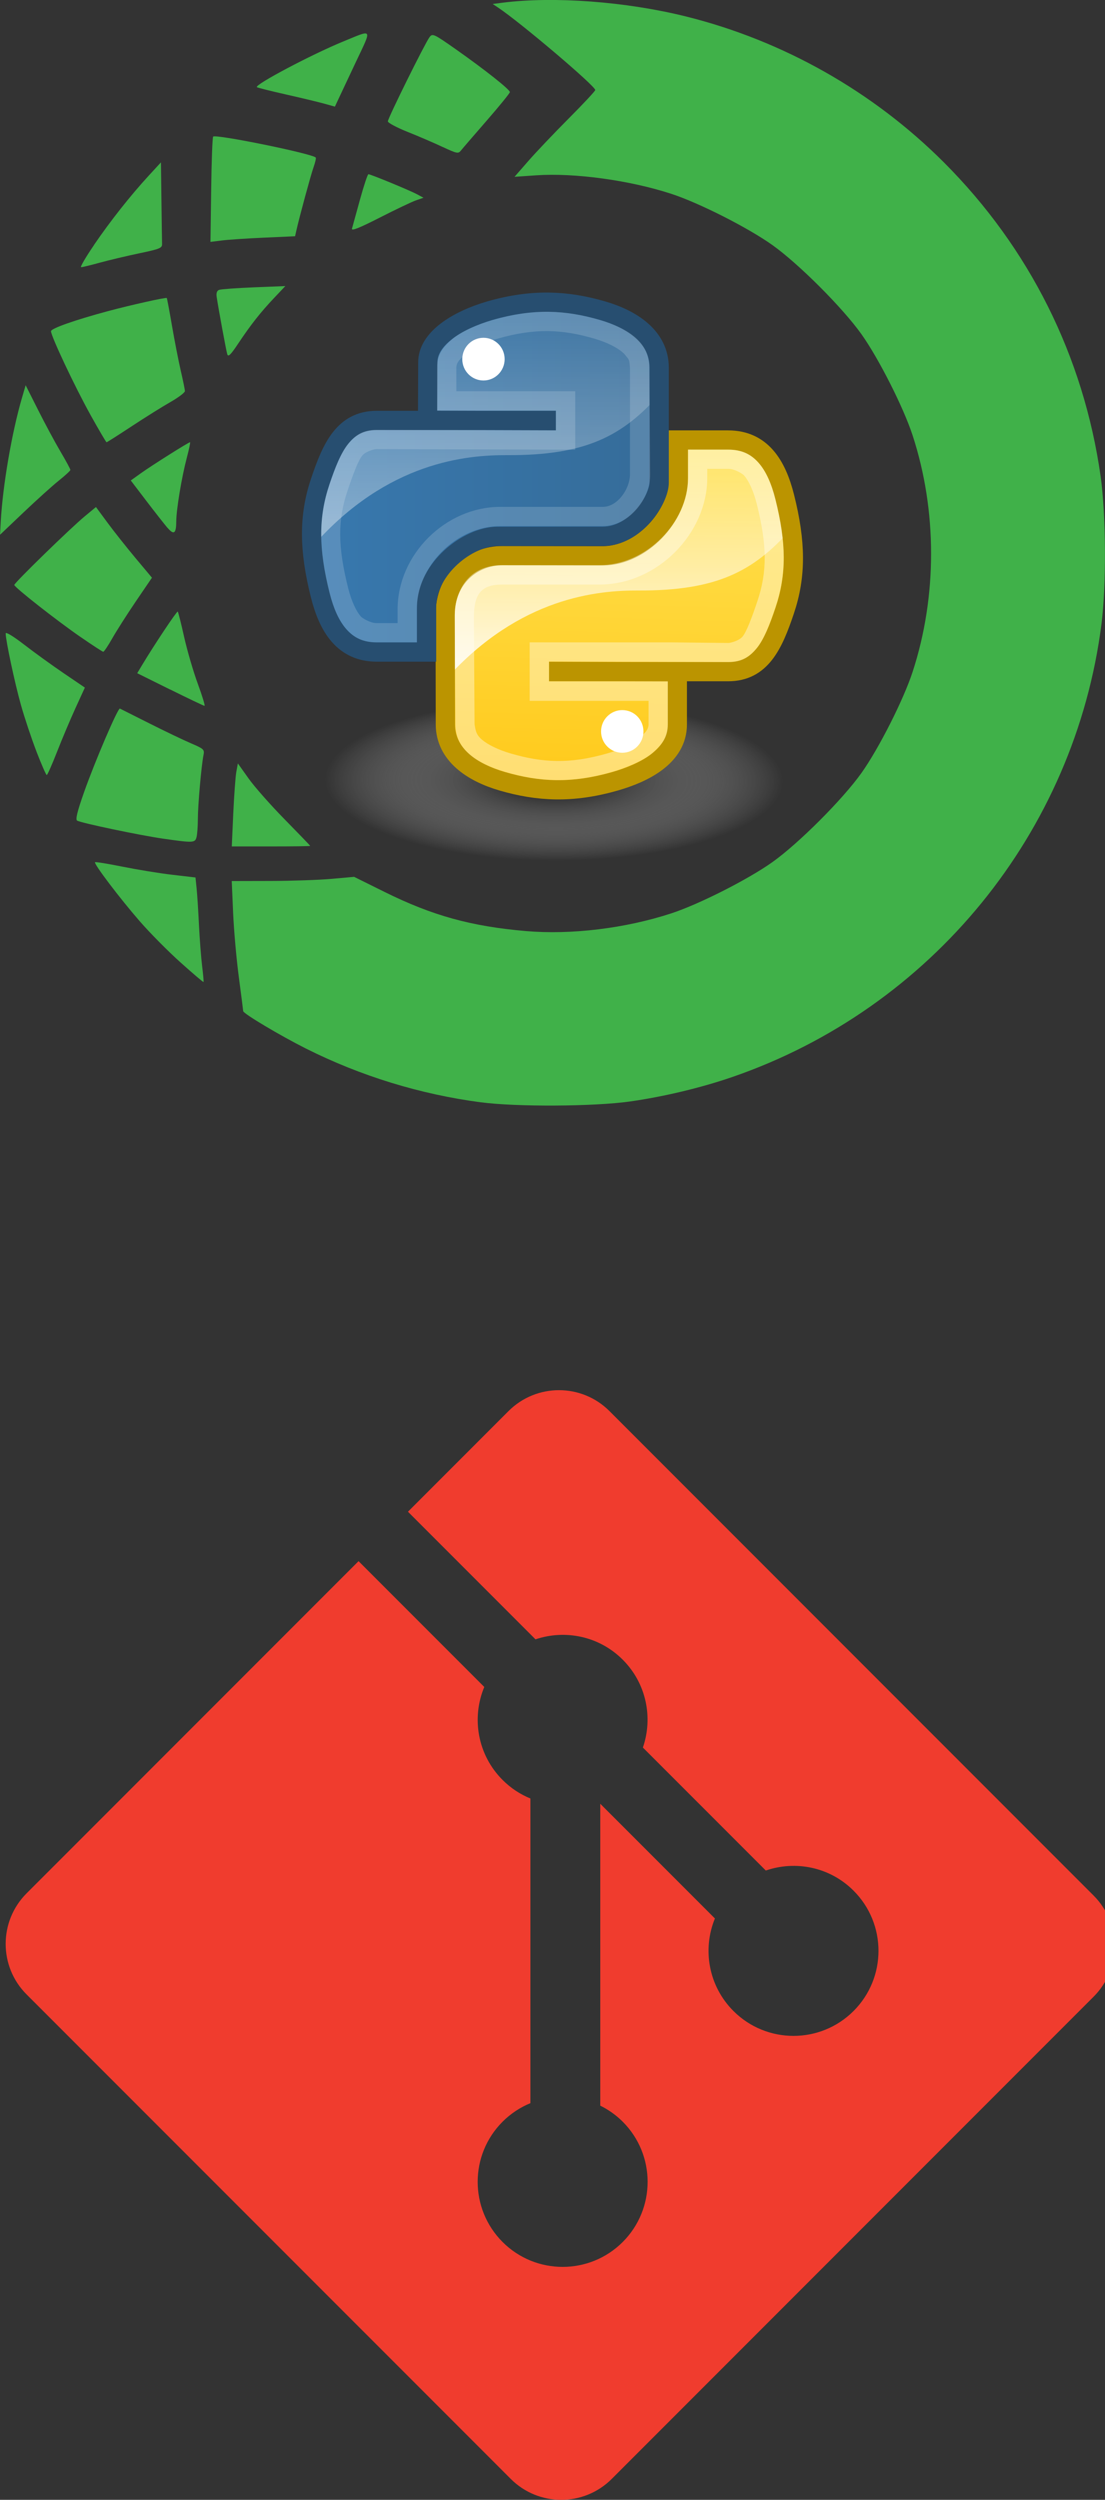<?xml version="1.0" encoding="UTF-8" standalone="no"?>
<!-- Created with Inkscape (http://www.inkscape.org/) -->

<svg
   xmlns:dc="http://purl.org/dc/elements/1.1/"
   xmlns:cc="http://creativecommons.org/ns#"
   xmlns:rdf="http://www.w3.org/1999/02/22-rdf-syntax-ns#"
   xmlns:svg="http://www.w3.org/2000/svg"
   xmlns="http://www.w3.org/2000/svg"
   xmlns:xlink="http://www.w3.org/1999/xlink"
   xmlns:sodipodi="http://sodipodi.sourceforge.net/DTD/sodipodi-0.dtd"
   xmlns:inkscape="http://www.inkscape.org/namespaces/inkscape"
   width="24.723mm"
   height="55.89mm"
   viewBox="0 0 24.723 55.89"
   version="1.1"
   id="svg8"
   inkscape:version="0.92.3 (unknown)"
   sodipodi:docname="requirements_logos.svg">
  <rect x="0" y="0" width="24.723" height="55.89" fill="#333333" stroke="none"/>
  <defs
     id="defs2">
    <linearGradient
       x1="94.693"
       y1="112.511"
       x2="94.693"
       y2="64.053"
       id="lg5"
       xlink:href="#lg2"
       gradientUnits="userSpaceOnUse"
       gradientTransform="matrix(0.094,0,0,0.094,64.02,75.497)" />
    <linearGradient
       id="lg2">
      <stop
         stop-color="#fff"
         offset="0"
         id="stop7" />
      <stop
         stop-color="#fff"
         stop-opacity="0.165"
         offset="1"
         id="stop9" />
    </linearGradient>
    <linearGradient
       x1="59.728"
       y1="102"
       x2="142.62"
       y2="102"
       id="lg6"
       xlink:href="#lg1"
       gradientUnits="userSpaceOnUse"
       gradientTransform="matrix(0.094,0,0,0.094,64.02,75.497)" />
    <linearGradient
       id="lg1">
      <stop
         stop-color="#3778ae"
         offset="0"
         id="stop2" />
      <stop
         stop-color="#366c99"
         offset="1"
         id="stop4" />
    </linearGradient>
    <linearGradient
       x1="94.693"
       y1="112.511"
       x2="94.693"
       y2="64.053"
       id="lg7"
       xlink:href="#lg2"
       gradientUnits="userSpaceOnUse"
       gradientTransform="matrix(0.094,0,0,0.094,66.952,78.531)" />
    <linearGradient
       x1="119.191"
       y1="89.13"
       x2="116.965"
       y2="169.279"
       id="lg8"
       xlink:href="#lg3"
       gradientUnits="userSpaceOnUse"
       gradientTransform="matrix(0.094,0,0,0.094,64.282,75.871)" />
    <linearGradient
       id="lg3">
      <stop
         stop-color="#ffe253"
         offset="0"
         id="stop12" />
      <stop
         stop-color="#ffca1c"
         offset="1"
         id="stop14" />
    </linearGradient>
    <radialGradient
       cx="15.115"
       cy="63.965"
       r="12.289"
       fx="15.115"
       fy="63.965"
       id="rg1"
       xlink:href="#lg4"
       gradientUnits="userSpaceOnUse"
       gradientTransform="matrix(0.417,0.002,-5.4181639e-4,0.146,68.736,82.46)" />
    <linearGradient
       id="lg4">
      <stop
         stop-color="#000"
         offset="0"
         id="stop17"
         style="stop-color:#000000;stop-opacity:1" />
      <stop
         stop-color="#000"
         stop-opacity="0"
         offset="1"
         id="stop19"
         style="stop-color:#ededed;stop-opacity:0" />
    </linearGradient>
  </defs>
  <sodipodi:namedview
     id="base"
     pagecolor="#ffffff"
     bordercolor="#666666"
     borderopacity="1.0"
     inkscape:pageopacity="0.0"
     inkscape:pageshadow="2"
     inkscape:zoom="1.979899"
     inkscape:cx="20.78933"
     inkscape:cy="106.82175"
     inkscape:document-units="mm"
     inkscape:current-layer="layer1"
     showgrid="false"
     fit-margin-top="0"
     fit-margin-left="0"
     fit-margin-right="0"
     fit-margin-bottom="0"
     inkscape:window-width="1920"
     inkscape:window-height="1136"
     inkscape:window-x="1280"
     inkscape:window-y="27"
     inkscape:window-maximized="1" />
  <g
     inkscape:label="Layer 1"
     inkscape:groupmode="layer"
     id="layer1"
     transform="translate(-62.564,-74.249)">
    <path
       style="fill:#40b149;fill-opacity:1;stroke-width:1"
       d="m 73.321,98.894 c -1.36,-0.18 -2.684,-0.587 -3.908,-1.2 -0.584,-0.293 -1.407,-0.784 -1.408,-0.839 -1.83e-4,-0.018 -0.044,-0.359 -0.097,-0.757 -0.053,-0.398 -0.111,-1.045 -0.128,-1.438 l -0.031,-0.713 0.865,-0.002 c 0.476,-9.13e-4 1.092,-0.022 1.369,-0.047 l 0.504,-0.045 0.68,0.337 c 1.07,0.53 1.935,0.769 3.159,0.875 1.017,0.088 2.228,-0.059 3.259,-0.396 0.622,-0.204 1.712,-0.756 2.259,-1.144 0.589,-0.419 1.575,-1.405 1.994,-1.994 0.389,-0.547 0.941,-1.637 1.144,-2.259 0.552,-1.689 0.552,-3.602 0,-5.291 C 82.778,83.357 82.226,82.267 81.838,81.721 81.419,81.132 80.433,80.146 79.844,79.727 79.297,79.338 78.207,78.786 77.585,78.583 76.654,78.279 75.416,78.109 74.556,78.169 l -0.48,0.033 0.31,-0.355 c 0.17,-0.195 0.577,-0.623 0.903,-0.95 0.326,-0.327 0.593,-0.613 0.593,-0.635 0,-0.092 -1.679,-1.515 -2.176,-1.845 l -0.119,-0.079 0.217,-0.028 c 1.152,-0.147 2.766,-0.026 4.107,0.307 2.178,0.542 4.185,1.677 5.772,3.263 1.914,1.914 3.126,4.339 3.506,7.018 0.121,0.852 0.13,2.436 0.019,3.304 -0.595,4.657 -3.804,8.591 -8.259,10.126 -0.697,0.24 -1.529,0.439 -2.287,0.547 -0.804,0.114 -2.546,0.124 -3.343,0.018 z m -6.72,-3.129 c -0.277,-0.248 -0.688,-0.663 -0.912,-0.921 -0.445,-0.511 -1.032,-1.285 -0.999,-1.318 0.011,-0.011 0.289,0.034 0.617,0.1 0.328,0.066 0.829,0.148 1.114,0.181 l 0.517,0.06 0.025,0.245 c 0.014,0.135 0.038,0.506 0.053,0.825 0.016,0.319 0.048,0.732 0.071,0.917 0.023,0.186 0.037,0.343 0.03,0.35 -0.007,0.007 -0.239,-0.191 -0.516,-0.439 z m 1.182,-3.329 c 0.019,-0.405 0.049,-0.823 0.068,-0.928 l 0.035,-0.191 0.239,0.336 c 0.131,0.185 0.495,0.597 0.809,0.916 0.313,0.319 0.57,0.585 0.57,0.592 9.7e-5,0.007 -0.395,0.012 -0.877,0.012 h -0.877 z m -1.565,0.564 c -0.525,-0.075 -1.843,-0.352 -1.928,-0.404 -0.041,-0.025 0.002,-0.203 0.155,-0.636 0.242,-0.687 0.758,-1.89 0.802,-1.869 0.016,0.008 0.312,0.156 0.657,0.33 0.345,0.174 0.766,0.375 0.934,0.447 0.287,0.123 0.304,0.139 0.279,0.263 -0.047,0.231 -0.126,1.121 -0.126,1.43 -3.65e-4,0.163 -0.014,0.346 -0.03,0.406 -0.034,0.127 -0.073,0.129 -0.743,0.033 z m -2.838,-1.949 c -0.112,-0.29 -0.269,-0.76 -0.349,-1.046 -0.137,-0.487 -0.34,-1.44 -0.34,-1.594 0,-0.041 0.171,0.063 0.416,0.252 0.229,0.177 0.628,0.465 0.886,0.64 l 0.47,0.319 -0.21,0.458 c -0.115,0.252 -0.301,0.692 -0.413,0.978 -0.112,0.286 -0.215,0.519 -0.23,0.519 -0.015,0 -0.119,-0.237 -0.231,-0.527 z m 2.992,-1.385 -0.738,-0.366 0.107,-0.178 c 0.273,-0.455 0.782,-1.218 0.8,-1.2 0.011,0.011 0.076,0.267 0.143,0.569 0.068,0.302 0.205,0.772 0.305,1.044 0.1,0.272 0.168,0.495 0.151,0.495 -0.017,0 -0.363,-0.165 -0.769,-0.366 z m -2,-1.171 c -0.546,-0.377 -1.488,-1.117 -1.488,-1.168 0,-0.047 1.259,-1.273 1.578,-1.536 l 0.249,-0.206 0.259,0.351 c 0.142,0.193 0.424,0.548 0.626,0.79 l 0.368,0.439 -0.359,0.527 c -0.197,0.29 -0.435,0.663 -0.529,0.829 -0.094,0.166 -0.185,0.301 -0.202,0.3 -0.018,-0.001 -0.243,-0.148 -0.501,-0.326 z m -1.791,-2.587 c 0.045,-0.808 0.246,-1.979 0.473,-2.759 l 0.084,-0.287 0.278,0.552 c 0.153,0.304 0.378,0.723 0.501,0.931 0.123,0.208 0.223,0.393 0.222,0.411 -0.001,0.018 -0.118,0.125 -0.26,0.239 -0.142,0.113 -0.495,0.432 -0.786,0.708 l -0.528,0.502 z m 3.728,0.14 c -0.069,-0.082 -0.282,-0.353 -0.473,-0.603 l -0.346,-0.454 0.231,-0.165 c 0.242,-0.173 1.062,-0.69 1.095,-0.69 0.011,0 -0.022,0.158 -0.073,0.35 -0.114,0.431 -0.234,1.154 -0.235,1.413 -0.001,0.282 -0.052,0.32 -0.198,0.148 z m -1.723,-2.528 c -0.343,-0.615 -0.881,-1.755 -0.881,-1.866 0,-0.062 0.541,-0.252 1.275,-0.449 0.507,-0.136 1.297,-0.312 1.315,-0.293 0.007,0.007 0.059,0.284 0.116,0.615 0.057,0.331 0.145,0.783 0.196,1.004 0.051,0.221 0.094,0.428 0.094,0.462 0,0.033 -0.147,0.144 -0.326,0.246 -0.179,0.102 -0.57,0.346 -0.867,0.542 -0.298,0.196 -0.549,0.356 -0.56,0.356 -0.01,0 -0.173,-0.277 -0.362,-0.616 z m 3.063,-1.35 c -0.024,-0.08 -0.19,-0.974 -0.237,-1.281 -0.013,-0.087 0.004,-0.14 0.054,-0.159 0.041,-0.016 0.391,-0.041 0.778,-0.057 l 0.704,-0.028 -0.246,0.26 c -0.308,0.325 -0.527,0.603 -0.807,1.023 -0.168,0.253 -0.225,0.309 -0.245,0.242 z m -2.983,-2.443 c 0.37,-0.542 0.817,-1.107 1.232,-1.558 l 0.267,-0.29 0.011,0.858 c 0.006,0.472 0.012,0.905 0.014,0.963 0.003,0.095 -0.045,0.115 -0.508,0.212 -0.281,0.059 -0.678,0.153 -0.882,0.209 -0.204,0.056 -0.393,0.102 -0.421,0.102 -0.028,0 0.102,-0.223 0.288,-0.495 z m 2.623,-1.233 c 0.008,-0.64 0.028,-1.176 0.044,-1.191 0.059,-0.059 2.206,0.378 2.295,0.468 0.012,0.012 -0.011,0.111 -0.05,0.221 -0.064,0.183 -0.316,1.11 -0.384,1.414 l -0.028,0.125 -0.69,0.031 c -0.379,0.017 -0.805,0.045 -0.946,0.063 l -0.257,0.032 z m 3.15,0.867 c 0.012,-0.044 0.093,-0.336 0.179,-0.649 0.086,-0.312 0.171,-0.568 0.189,-0.568 0.049,0 0.922,0.36 1.087,0.448 l 0.145,0.078 -0.169,0.059 c -0.093,0.032 -0.458,0.206 -0.811,0.386 -0.455,0.232 -0.636,0.304 -0.62,0.246 z m 2.035,-1.823 c -0.186,-0.088 -0.539,-0.24 -0.785,-0.338 -0.246,-0.098 -0.447,-0.205 -0.447,-0.238 0,-0.071 0.83,-1.746 0.932,-1.882 0.067,-0.089 0.092,-0.078 0.596,0.276 0.644,0.453 1.202,0.895 1.202,0.952 0,0.023 -0.233,0.31 -0.518,0.637 -0.285,0.327 -0.546,0.63 -0.58,0.673 -0.056,0.071 -0.093,0.063 -0.4,-0.081 z m -2.658,-0.972 c -0.133,-0.037 -0.521,-0.13 -0.863,-0.207 -0.341,-0.077 -0.63,-0.15 -0.642,-0.161 -0.055,-0.055 1.22,-0.729 1.924,-1.018 0.683,-0.28 0.658,-0.32 0.288,0.462 -0.18,0.38 -0.358,0.758 -0.396,0.841 l -0.07,0.15 z"
       id="path826"
       inkscape:connector-curvature="0" />
    <g
       id="g12"
       transform="matrix(0.027,0,0,-0.027,62.691,130.139)"
       style="stroke-width:1.325">
      <path
         d="M 901.543,500.352 500.352,901.527 c -23.094,23.11 -60.567,23.11 -83.692,0 L 333.359,818.211 439.031,712.535 c 24.563,8.293 52.727,2.727 72.297,-16.847 19.688,-19.696 25.203,-48.102 16.699,-72.75 L 629.883,521.094 c 24.648,8.496 53.066,3.004 72.754,-16.711 27.5,-27.492 27.5,-72.059 0,-99.574 -27.52,-27.516 -72.078,-27.516 -99.61,0 -20.683,20.703 -25.8,51.097 -15.312,76.582 l -95,94.992 V 326.414 c 6.699,-3.32 13.027,-7.742 18.613,-13.312 27.5,-27.497 27.5,-72.059 0,-99.598 -27.5,-27.488 -72.09,-27.488 -99.57,0 -27.5,27.539 -27.5,72.101 0,99.598 6.797,6.789 14.668,11.925 23.066,15.363 v 252.281 c -8.398,3.438 -16.25,8.531 -23.066,15.367 -20.828,20.821 -25.84,51.395 -15.156,76.977 L 292.422,777.285 17.324,502.211 c -23.105,-23.129 -23.105,-60.602 0,-83.711 L 418.535,17.324 c 23.098,-23.105 60.559,-23.105 83.692,0 L 901.543,416.641 c 23.113,23.113 23.113,60.605 0,83.711"
         style="fill:#f03c2e;fill-opacity:1;fill-rule:nonzero;stroke:none;stroke-width:1.325"
         id="path14"
         inkscape:connector-curvature="0" />
    </g>
    <g
       id="g889"
       transform="translate(-0.044,-0.132)">
      <path
         inkscape:connector-curvature="0"
         style="fill:url(#rg1);stroke-width:0.265"
         id="path29"
         d="m 80.209,91.821 a 5.202,1.794 0 0 1 -10.404,0 5.202,1.794 0 1 1 10.404,0 z" />
      <path
         style="fill:url(#lg8);stroke-width:0.265"
         inkscape:connector-curvature="0"
         id="path31"
         d="m 77.636,90.576 c 0,0.723 -0.627,1.089 -1.264,1.272 -0.958,0.275 -1.727,0.233 -2.527,0 -0.669,-0.195 -1.264,-0.593 -1.264,-1.272 v -2.385 c 0,-0.686 0.572,-1.272 1.264,-1.272 l 2.487,-0.162 c 0.842,0 1.392,-0.525 1.392,-1.388 l 0.229,-1.153 h 0.948 c 0.736,0 1.082,0.547 1.264,1.271 0.253,1.007 0.264,1.759 0,2.544 -0.256,0.762 -0.529,1.271 -1.264,1.271 h -1.264 -2.527 v -0.005 c 2.181,0.005 2.527,-0.877 2.527,1.277 z" />
      <path
         style="fill:#ffffff;stroke-width:0.265"
         inkscape:connector-curvature="0"
         id="path33"
         d="m 76.056,90.734 c 0,-0.263 0.213,-0.477 0.474,-0.477 0.265,0 0.474,0.213 0.474,0.477 0,0.264 -0.212,0.477 -0.474,0.477 -0.261,0 -0.474,-0.213 -0.474,-0.477 z" />
      <path
         style="opacity:0.837;fill:url(#lg7);stroke-width:0.265"
         inkscape:connector-curvature="0"
         id="path35"
         d="m 77.949,84.216 v 1.118 c -0.903,1.587 -2.617,1.59 -4.055,1.59 l -0.534,0.054 c -0.75,0.645 -0.774,1.679 -0.773,2.586 1.654,-1.845 3.418,-1.984 4.298,-1.981 1.756,0.008 2.583,-0.424 3.422,-1.374 -0.004,-0.018 0.004,-0.035 0,-0.054 -0.032,-0.212 -0.089,-0.438 -0.148,-0.674 -0.085,-0.34 -0.197,-0.639 -0.377,-0.862 -0.004,-0.004 -0.01,-0.009 -0.013,-0.013 0,0 -0.011,0 -0.013,0 -0.006,-0.007 -0.007,-0.02 -0.013,-0.027 -0.012,-0.009 -0.014,-0.018 -0.027,-0.027 -0.004,-0.004 -0.01,0.004 -0.013,0 -0.192,-0.124 -0.424,-0.217 -0.66,-0.256 -0.214,-0.035 -0.428,-0.062 -0.647,-0.081 h -0.135 -0.31 z" />
      <path
         style="fill:none;stroke:#bb9400;stroke-width:0.431"
         inkscape:connector-curvature="0"
         id="path37"
         d="m 77.762,90.576 c 0,0.723 -0.754,1.089 -1.391,1.272 -0.958,0.275 -1.726,0.233 -2.527,0 -0.669,-0.195 -1.27,-0.593 -1.271,-1.271 l -0.004,-2.45 c -0.003,-0.813 0.609,-1.326 1.283,-1.323 l 2.24,0.004 c 0.86,0 1.696,-0.873 1.694,-1.733 v -0.856 h 1.114 c 0.736,0 1.082,0.547 1.264,1.272 0.253,1.006 0.265,1.759 0,2.544 -0.256,0.762 -0.529,1.362 -1.264,1.362 h -1.138 -2.654 v -0.005 l 2.654,0.009 z" />
      <path
         style="opacity:0.384;fill:#ffffff;stroke-width:0.265"
         inkscape:connector-curvature="0"
         id="path39"
         d="m 78.002,84.432 v 0.633 c 0,0.985 -0.925,1.951 -1.979,1.951 h -2.183 c -0.754,0 -1.063,0.571 -1.059,1.174 l 0.015,2.385 c 0.003,0.276 0.106,0.482 0.304,0.66 0.198,0.178 0.495,0.313 0.808,0.404 0.772,0.225 1.475,0.265 2.398,0 0.3,-0.086 0.698,-0.249 0.899,-0.422 0.201,-0.174 0.346,-0.343 0.346,-0.642 v -0.96 h -2.66 v -0.444 l 4.015,0.013 c 0.318,0 0.473,-0.125 0.631,-0.308 0.158,-0.183 0.295,-0.542 0.42,-0.914 0.25,-0.743 0.247,-1.442 0,-2.425 -0.086,-0.343 -0.211,-0.621 -0.377,-0.808 -0.166,-0.188 -0.359,-0.296 -0.674,-0.296 z m 0.431,0.431 h 0.473 c 0.138,0 0.317,0.111 0.35,0.148 0.096,0.108 0.206,0.328 0.283,0.633 0.235,0.937 0.236,1.522 0.013,2.183 -0.12,0.356 -0.244,0.692 -0.337,0.794 -0.084,0.09 -0.265,0.135 -0.31,0.135 l -1.266,-0.013 h -3.18 v 1.307 h 2.66 v 0.529 c 0,0.192 -0.258,0.312 -0.302,0.35 -0.129,0.112 -0.357,0.221 -0.62,0.296 -0.853,0.245 -1.455,0.208 -2.169,0 -0.27,-0.079 -0.504,-0.194 -0.637,-0.307 -0.133,-0.113 -0.141,-0.205 -0.165,-0.34 l -0.015,-2.385 c -0.003,-0.535 0.171,-0.743 0.628,-0.743 h 2.183 c 1.303,0 2.41,-1.151 2.41,-2.383 2e-5,-0.068 -3e-5,-0.136 -3e-5,-0.204 z" />
      <path
         style="fill:url(#lg6);stroke-width:0.265"
         inkscape:connector-curvature="0"
         id="path41"
         d="m 72.319,82.57 c 0,-0.723 0.194,-1.116 1.264,-1.303 0.727,-0.127 1.658,-0.143 2.527,0 0.686,0.113 1.264,0.625 1.264,1.303 v 2.385 c 0,0.699 -0.561,1.272 -1.264,1.272 l -2.292,0.127 c -0.858,0 -1.743,0.749 -1.743,1.576 l -0.072,0.999 h -0.869 c -0.735,0 -1.163,-0.53 -1.343,-1.271 -0.243,-0.996 -0.232,-1.59 0,-2.544 0.201,-0.832 0.845,-1.272 1.508,-1.272 h 0.948 c 0,0 2.367,-0.009 0,-0.008 v -1.264 0 z" />
      <path
         style="fill:#ffffff;stroke-width:0.265"
         inkscape:connector-curvature="0"
         id="path43"
         d="m 72.951,82.411 c 0,-0.265 0.212,-0.478 0.474,-0.478 0.261,0 0.474,0.213 0.474,0.478 0,0.263 -0.213,0.477 -0.474,0.477 -0.262,0 -0.474,-0.213 -0.474,-0.477 z" />
      <path
         style="opacity:0.377;fill:url(#lg5);stroke-width:0.265"
         inkscape:connector-curvature="0"
         id="path45"
         d="m 74.629,81.161 c -0.374,0.009 -0.733,0.052 -1.051,0.108 -1.07,0.187 -1.253,0.584 -1.253,1.307 l -0.078,1.267 -0.878,-8e-5 c -0.735,0 -1.375,0.434 -1.576,1.266 -0.137,0.562 -0.199,1.001 -0.175,1.469 1.665,-1.887 3.451,-2.025 4.338,-2.021 1.756,0.008 2.583,-0.424 3.422,-1.374 v -0.606 c 0,-0.679 -0.58,-1.194 -1.266,-1.307 -0.489,-0.081 -1.001,-0.119 -1.482,-0.108 z" />
      <path
         style="fill:none;stroke:#274e70;stroke-width:0.431"
         inkscape:connector-curvature="0"
         id="path47"
         d="m 73.565,81.328 c 0.958,-0.275 1.727,-0.233 2.527,0 0.669,0.195 1.264,0.593 1.264,1.272 v 2.575 c 0,0.361 -0.522,1.198 -1.263,1.198 h -2.354 c -0.661,0 -1.587,0.72 -1.587,1.582 v 1.004 h -1.114 c -0.736,0 -1.082,-0.547 -1.264,-1.272 -0.253,-1.007 -0.265,-1.759 0,-2.544 0.256,-0.762 0.529,-1.362 1.264,-1.362 h 1.137 2.654 v 0.005 l -2.654,-0.009 0.005,-1.289 c -0.007,-0.528 0.639,-0.94 1.384,-1.16 z" />
      <path
         style="opacity:0.165;fill:#ffffff;stroke-width:0.265"
         inkscape:connector-curvature="0"
         id="path49"
         d="m 71.935,88.743 v -0.74 c 0,-0.985 0.898,-1.86 1.864,-1.86 h 2.298 c 0.57,0 1.065,-0.593 1.059,-1.159 l -0.022,-2.385 c -0.003,-0.276 -0.099,-0.482 -0.296,-0.66 -0.198,-0.178 -0.495,-0.313 -0.808,-0.404 -0.772,-0.225 -1.475,-0.265 -2.398,0 -0.3,0.086 -0.698,0.249 -0.899,0.422 -0.201,0.174 -0.346,0.343 -0.346,0.642 v 0.96 h 2.66 v 0.445 l -4.015,-0.013 c -0.318,0 -0.473,0.125 -0.631,0.308 -0.158,0.183 -0.295,0.542 -0.42,0.914 -0.25,0.743 -0.247,1.442 0,2.425 0.086,0.343 0.211,0.621 0.377,0.808 0.166,0.188 0.359,0.296 0.674,0.296 h 0.904 z m -0.431,-0.431 h -0.473 c -0.138,0 -0.318,-0.111 -0.35,-0.148 -0.096,-0.108 -0.206,-0.328 -0.283,-0.633 -0.235,-0.937 -0.236,-1.522 -0.013,-2.183 0.12,-0.356 0.244,-0.692 0.337,-0.791 0.084,-0.09 0.262,-0.135 0.31,-0.135 l 4.446,0.013 v -1.307 h -2.66 v -0.529 c 0,-0.192 0.258,-0.312 0.302,-0.35 0.129,-0.112 0.357,-0.221 0.62,-0.296 0.853,-0.245 1.455,-0.208 2.169,0 0.27,0.079 0.504,0.194 0.633,0.31 0.046,0.036 0.07,0.079 0.108,0.121 0.053,0.063 0.041,0.146 0.053,0.216 v 2.385 c 0,0.327 -0.28,0.728 -0.606,0.728 h -2.298 c -1.214,0 -2.295,1.059 -2.295,2.291 0,0.103 0,0.308 0,0.308 z" />
    </g>
  </g>
</svg>
